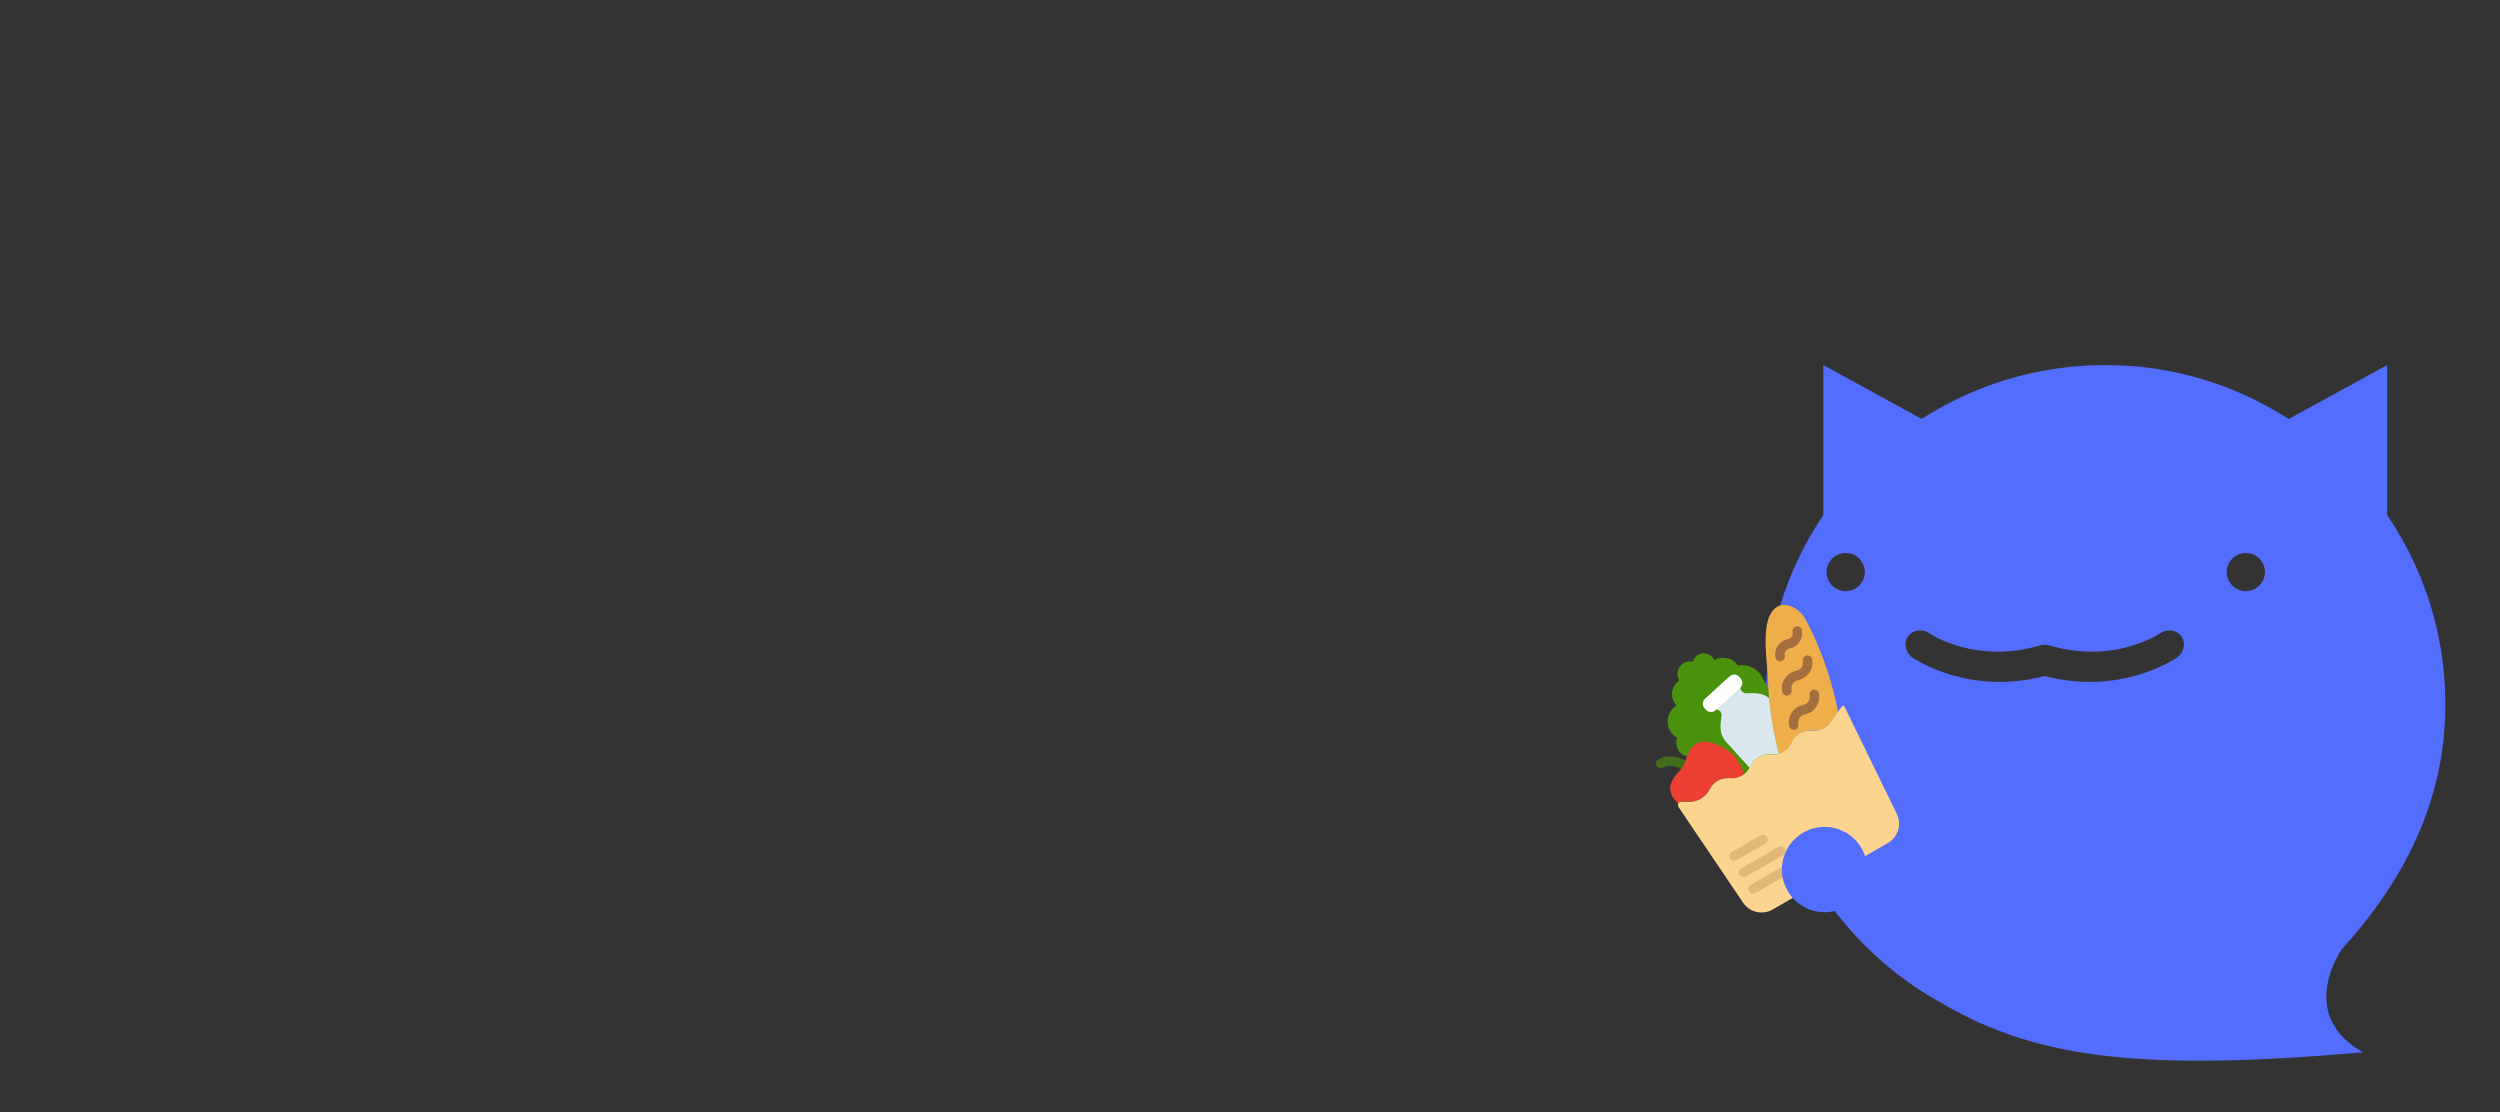 <?xml version="1.0" encoding="UTF-8"?>
<svg width="400px" height="178px" viewBox="0 0 400 178" version="1.1" xmlns="http://www.w3.org/2000/svg" xmlns:xlink="http://www.w3.org/1999/xlink">
    <rect x="0" y="0" width="400" height="178" fill="#333333" stroke="none"/>
    <!-- Generator: sketchtool 51 (57462) - http://www.bohemiancoding.com/sketch -->
    <title>587A89CD-28E6-4425-BC8A-69C93981F9EF</title>
    <desc>Created with sketchtool.</desc>
    <defs></defs>
    <g id="Symbols" stroke="none" stroke-width="1" fill="none" fill-rule="evenodd">
        <g id="img_ram-market">
            <g id="Group-23" transform="translate(257, 58)">
                <path d="M124.946,0.409 L109.19,9.04 C101.626,4.169 92.811,1.12 83.408,0.523 C71.238,-0.251 59.862,2.984 50.465,9.028 L34.73,0.409 L34.73,24.414 L34.731,24.414 C28.872,33.094 25.451,43.554 25.451,54.814 C25.451,54.814 25.352,56.8 25.707,60.047 C27.473,78.541 38.492,94.333 54.087,102.735 C69.114,111.459 86.211,113.425 121.08,110.367 C111.322,104.86 116.433,95.842 117.54,94.115 C117.57,94.071 117.69,93.894 117.737,93.822 C129.187,81.22 135.804,66.555 133.947,48.92 C132.999,39.919 129.802,31.565 124.946,24.414 L124.946,0.409 Z M99.279,33.532 C99.279,31.844 100.648,30.476 102.335,30.476 C104.023,30.476 105.39,31.844 105.39,33.532 C105.39,35.219 104.023,36.588 102.335,36.588 C100.648,36.588 99.279,35.219 99.279,33.532 Z M35.255,33.532 C35.255,31.844 36.623,30.476 38.311,30.476 C39.998,30.476 41.366,31.844 41.366,33.532 C41.366,35.219 39.998,36.588 38.311,36.588 C36.623,36.588 35.255,35.219 35.255,33.532 Z M88.61,43.327 C89.754,42.539 91.28,42.764 92.021,43.834 C92.765,44.911 92.447,46.424 91.3,47.218 C90.925,47.474 82.283,53.337 70.154,50.163 C58.023,53.337 49.382,47.474 49.007,47.218 C47.859,46.424 47.542,44.911 48.285,43.834 C49.027,42.764 50.553,42.539 51.697,43.327 C52.026,43.544 59.218,48.296 69.43,45.259 C69.669,45.188 69.912,45.159 70.154,45.161 C70.395,45.159 70.638,45.188 70.876,45.259 C73.335,45.99 75.621,46.27 77.675,46.27 C84.155,46.271 88.36,43.492 88.61,43.327 Z" id="Fill-1" fill="#536DFE"></path>
                <g id="groceries" transform="translate(27.376, 65.903) rotate(-30) translate(-27.376, -65.903) translate(10.376, 41.903)">
                    <path d="M4.717,15.866 C4.462,15.866 4.214,15.738 4.07,15.505 C3.604,14.75 2.734,13.877 1.735,13.908 C1.31,13.886 0.966,13.591 0.954,13.173 C0.941,12.754 1.27,12.404 1.689,12.391 C3.287,12.343 4.651,13.555 5.361,14.709 C5.581,15.065 5.471,15.533 5.114,15.753 C4.99,15.829 4.852,15.866 4.717,15.866 Z" id="Shape" fill="#436B1C" fill-rule="nonzero"></path>
                    <path d="M20.244,5.764 C20.142,4.286 18.914,3.117 17.41,3.117 C17.406,3.117 17.402,3.118 17.398,3.118 C17.424,2.894 17.409,2.658 17.337,2.411 C17.133,1.718 16.524,1.185 15.806,1.099 C15.217,1.029 14.677,1.24 14.298,1.614 C13.938,1.289 13.466,1.086 12.943,1.086 C11.821,1.086 10.912,1.995 10.912,3.117 C10.912,3.12 10.913,3.123 10.913,3.127 C9.549,3.23 8.474,4.368 8.474,5.757 C8.474,5.97 8.502,6.175 8.549,6.373 C6.927,6.441 5.631,7.775 5.631,9.414 C5.631,9.97 5.782,10.488 6.041,10.937 C5.543,11.346 5.224,11.968 5.224,12.663 C5.224,13.299 5.493,13.869 5.92,14.275 C7.75,12.78 9.672,17.781 11.936,21.773 C12.688,23.1 20.811,21.687 21.458,22.511 C22.195,21.848 22.672,10.301 22.692,9.287 C22.724,7.659 21.691,6.271 20.244,5.764 Z" id="Shape" fill="#4A920B" fill-rule="nonzero"></path>
                    <path d="M21.283,20.888 L21.824,20.564 C22.825,19.963 24.075,19.963 25.076,20.564 L25.617,20.888 C26.618,21.489 27.868,21.489 28.869,20.888 L30.398,20.208 C30.622,19.582 30.779,19.128 30.841,18.927 C32.267,14.339 33.186,9.509 33.311,4.691 C33.361,2.753 31.759,-0.269 29.097,1.105 C26.48,2.453 24.606,7.627 23.289,10.083 C21.418,13.574 19.939,17.37 18.885,21.239 C19.688,21.441 20.551,21.327 21.283,20.888 Z" id="Shape" fill="#EEAF4B" fill-rule="nonzero"></path>
                    <path d="M1.559,20.109 L2.579,20.721 C3.752,21.424 5.216,21.424 6.388,20.721 L6.65,20.563 C7.652,19.963 8.902,19.963 9.903,20.563 L10.444,20.887 C11.032,21.24 11.705,21.38 12.364,21.318 C12.849,19.75 12.686,17.79 11.934,16.463 C9.403,11.998 7.298,12.908 5.272,14.846 C4.883,15.218 4.409,15.49 3.891,15.638 C1.67,16.273 0.03,17.312 0.963,20.14 C1.127,20.02 1.356,19.988 1.559,20.109 Z" id="Shape" fill="#ED3F32" fill-rule="nonzero"></path>
                    <path d="M23.209,19.236 C23.128,19.236 23.046,19.224 22.965,19.196 C22.569,19.061 22.356,18.63 22.491,18.234 C22.997,16.745 24.622,15.948 26.108,16.449 C26.806,16.687 27.565,16.312 27.802,15.615 C27.936,15.218 28.365,15.004 28.764,15.14 C29.161,15.275 29.374,15.706 29.239,16.102 C28.733,17.592 27.11,18.391 25.621,17.887 C24.925,17.65 24.165,18.026 23.928,18.721 C23.82,19.038 23.524,19.236 23.209,19.236 Z" id="Shape" fill="#A46F3E" fill-rule="nonzero"></path>
                    <path d="M25.003,13.951 C24.923,13.951 24.84,13.938 24.76,13.911 C24.363,13.776 24.15,13.345 24.285,12.948 C24.53,12.227 25.042,11.643 25.725,11.306 C26.407,10.969 27.18,10.919 27.903,11.164 C28.601,11.402 29.359,11.026 29.596,10.328 C29.73,9.931 30.161,9.718 30.558,9.853 C30.955,9.988 31.167,10.419 31.032,10.816 C30.527,12.306 28.903,13.104 27.415,12.601 C27.077,12.486 26.715,12.509 26.395,12.667 C26.076,12.825 25.837,13.097 25.721,13.436 C25.615,13.752 25.319,13.951 25.003,13.951 Z" id="Shape" fill="#A46F3E" fill-rule="nonzero"></path>
                    <path d="M26.798,8.665 C26.718,8.665 26.635,8.652 26.554,8.624 C26.157,8.489 25.945,8.058 26.08,7.662 C26.523,6.355 27.948,5.654 29.255,6.096 C29.505,6.181 29.772,6.164 30.008,6.048 C30.244,5.932 30.421,5.73 30.506,5.481 C30.64,5.084 31.07,4.871 31.468,5.006 C31.865,5.141 32.078,5.572 31.942,5.968 C31.727,6.602 31.279,7.114 30.679,7.409 C30.079,7.705 29.4,7.748 28.767,7.533 C28.252,7.358 27.691,7.635 27.516,8.15 C27.409,8.466 27.114,8.665 26.798,8.665 Z" id="Shape" fill="#A46F3E" fill-rule="nonzero"></path>
                    <path d="M13.937,11.452 C13.22,12.406 12.088,13.534 12.524,15.528 L13.695,20.888 C13.695,20.888 13.696,20.888 13.696,20.888 L14.237,20.564 C15.238,19.963 16.489,19.963 17.489,20.564 L18.03,20.888 C18.47,21.152 18.885,21.239 18.885,21.239 C19.676,18.339 20.705,15.479 21.959,12.758 C21.372,11.29 20.118,10.798 19.208,10.295 C19.202,10.292 19.197,10.289 19.192,10.287 C18.617,9.957 18.581,9.168 19.014,8.666 C19.185,8.468 19.264,8.196 19.205,7.923 L19.113,7.504 C19.012,7.043 18.552,6.748 18.092,6.849 L13.481,7.855 C13.02,7.956 12.726,8.416 12.827,8.876 L12.918,9.295 C12.979,9.574 13.172,9.79 13.416,9.896 C13.977,10.138 14.319,10.764 14.032,11.303 C14.005,11.354 13.973,11.403 13.937,11.452 Z" id="Shape" fill="#DAE7EF" fill-rule="nonzero"></path>
                    <path d="M18.774,9.027 L13.555,10.168 C12.979,10.293 12.404,9.925 12.278,9.349 L12.203,9.006 C12.077,8.43 12.446,7.855 13.022,7.729 L18.24,6.589 C18.816,6.463 19.391,6.832 19.517,7.408 L19.592,7.75 C19.718,8.327 19.35,8.901 18.774,9.027 Z" id="Shape" fill="#FFFFFF" fill-rule="nonzero"></path>
                    <path d="M31.724,19.977 L30.4,38.965 C30.303,40.861 28.738,42.348 26.84,42.348 L5.544,42.348 C3.645,42.348 2.08,40.861 1.983,38.965 L0.691,20.6 C0.669,20.168 1.137,19.887 1.508,20.109 L2.529,20.721 C3.701,21.424 5.165,21.424 6.337,20.721 L6.6,20.563 C7.601,19.963 8.851,19.963 9.852,20.563 L10.393,20.888 C11.394,21.489 12.645,21.489 13.645,20.888 L14.186,20.563 C15.188,19.963 16.438,19.963 17.438,20.563 L17.979,20.888 C18.981,21.489 20.231,21.489 21.232,20.888 L21.773,20.563 C22.774,19.963 24.024,19.963 25.025,20.563 L25.566,20.888 C26.567,21.489 27.818,21.489 28.818,20.888 L31.388,19.746 C31.551,19.673 31.733,19.799 31.724,19.977 Z" id="Shape" fill="#FBD490" fill-rule="nonzero"></path>
                    <path d="M9.794,32.622 L4.484,32.622 C4.065,32.622 3.725,32.283 3.725,31.864 C3.725,31.444 4.065,31.105 4.484,31.105 L9.794,31.105 C10.213,31.105 10.553,31.444 10.553,31.864 C10.553,32.283 10.213,32.622 9.794,32.622 Z" id="Shape" fill="#E0B877" fill-rule="nonzero"></path>
                    <path d="M11.312,35.657 L4.484,35.657 C4.065,35.657 3.725,35.318 3.725,34.898 C3.725,34.479 4.065,34.14 4.484,34.14 L11.312,34.14 C11.73,34.14 12.07,34.479 12.07,34.898 C12.07,35.318 11.73,35.657 11.312,35.657 Z" id="Shape" fill="#E0B877" fill-rule="nonzero"></path>
                    <path d="M12.829,38.691 L4.484,38.691 C4.065,38.691 3.725,38.352 3.725,37.933 C3.725,37.513 4.065,37.174 4.484,37.174 L12.829,37.174 C13.248,37.174 13.588,37.513 13.588,37.933 C13.588,38.352 13.248,38.691 12.829,38.691 Z" id="Shape" fill="#E0B877" fill-rule="nonzero"></path>
                    <path d="M17.381,38.691 L15.864,38.691 C15.445,38.691 15.105,38.352 15.105,37.933 C15.105,37.513 15.445,37.174 15.864,37.174 L17.381,37.174 C17.8,37.174 18.139,37.513 18.139,37.933 C18.139,38.352 17.8,38.691 17.381,38.691 Z" id="Shape" fill="#E0B877" fill-rule="nonzero"></path>
                    <circle id="Oval" fill="#536DFE" cx="15.932" cy="40.967" r="6.828"></circle>
                </g>
            </g>
        </g>
    </g>
</svg>